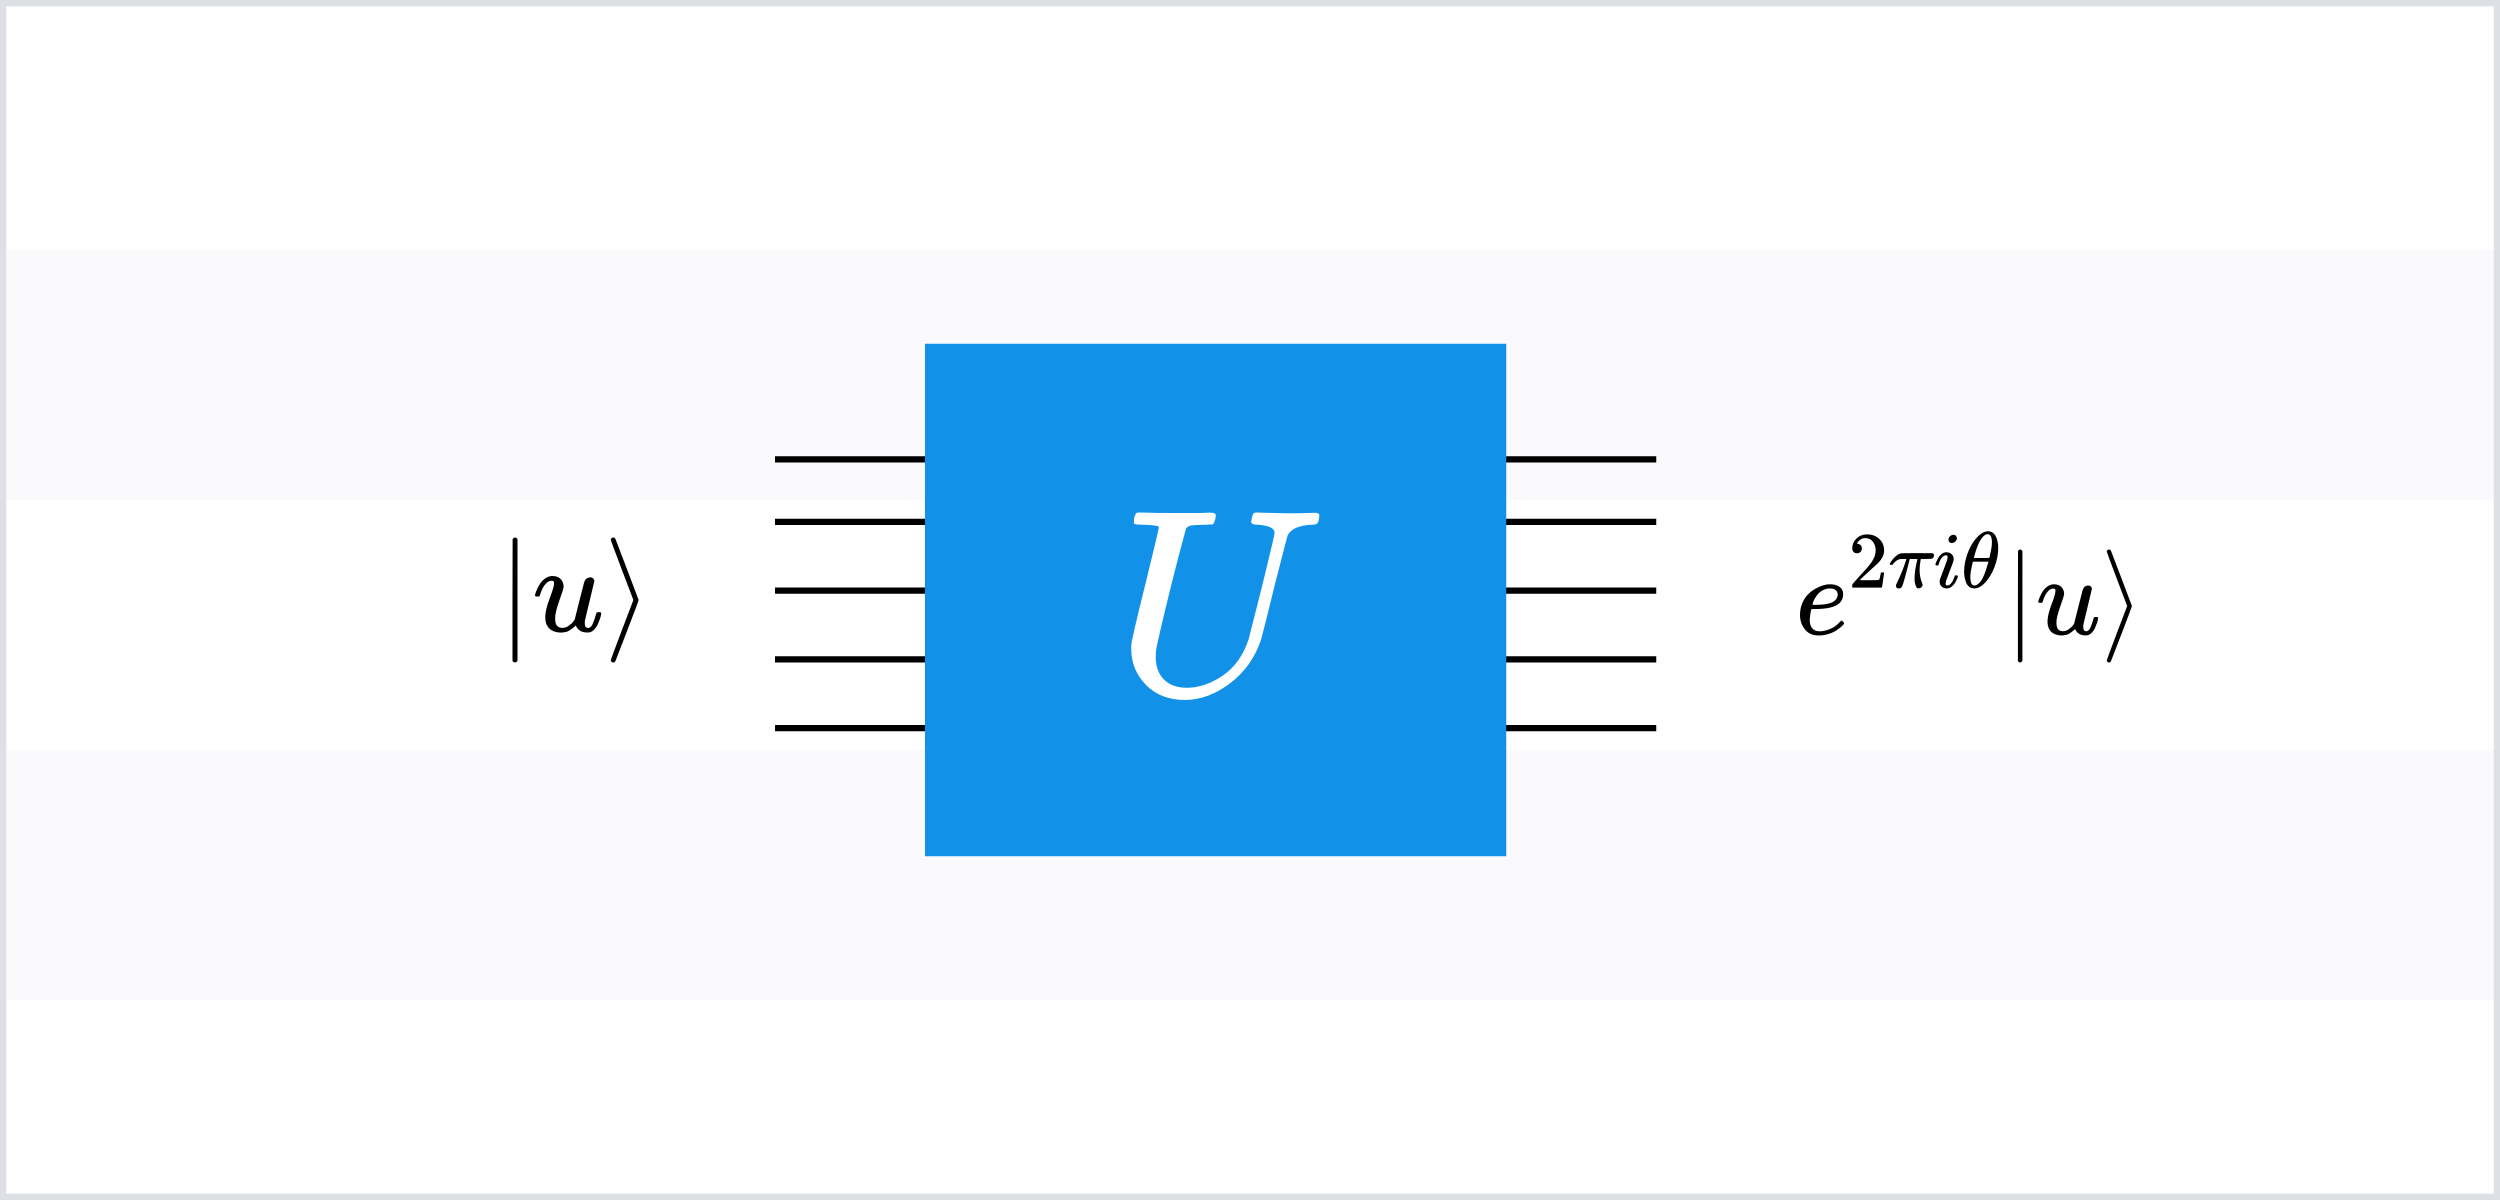 <svg width="400" height="192" viewBox="0 0 400 192" fill="none" xmlns="http://www.w3.org/2000/svg">
<rect width="400" height="192" fill="white"/>
<rect opacity="0.4" y="120" width="400" height="40" fill="#F2F4F8"/>
<rect opacity="0.4" y="40" width="400" height="40" fill="#F2F4F8"/>
<rect x="0.5" y="0.5" width="399" height="191" stroke="#DDE1E6"/>
<line x1="124" y1="73.5" x2="265" y2="73.5" stroke="black"/>
<line x1="124" y1="83.5" x2="265" y2="83.5" stroke="black"/>
<line x1="124" y1="94.5" x2="265" y2="94.5" stroke="black"/>
<line x1="124" y1="105.5" x2="265" y2="105.5" stroke="black"/>
<line x1="124" y1="116.5" x2="265" y2="116.5" stroke="black"/>
<rect width="93" height="82" transform="translate(148 55)" fill="#1192E8"/>
<path d="M82.4 105.98H82.36C82.2 105.98 82.08 105.887 82 105.7V95.98L82.02 86.26C82.153 86.087 82.28 86 82.4 86C82.573 86 82.707 86.1 82.8 86.3V105.7C82.693 105.887 82.573 105.98 82.44 105.98H82.4Z" fill="black"/>
<path d="M85.6 95.26C85.6 95.153 85.66 94.947 85.78 94.64C85.9 94.334 86.067 93.987 86.28 93.6C86.493 93.213 86.787 92.88 87.16 92.6C87.533 92.32 87.927 92.174 88.34 92.16C88.953 92.16 89.413 92.327 89.72 92.66C90.027 92.993 90.18 93.387 90.18 93.84C90.18 94.08 89.953 94.827 89.5 96.08C89.047 97.334 88.82 98.273 88.82 98.9C88.82 99.474 88.913 99.874 89.1 100.1C89.287 100.327 89.567 100.447 89.94 100.46C90.313 100.474 90.667 100.36 91 100.12C91.333 99.88 91.58 99.653 91.74 99.44L91.96 99.1C91.987 99.047 92.24 98.034 92.72 96.06C93.12 94.46 93.36 93.527 93.44 93.26C93.52 92.993 93.613 92.8 93.72 92.68C93.947 92.48 94.187 92.38 94.44 92.38C94.667 92.38 94.833 92.447 94.94 92.58C95.047 92.713 95.1 92.84 95.1 92.96L93.58 99.32C93.567 99.387 93.56 99.493 93.56 99.64C93.56 99.974 93.607 100.194 93.7 100.3C93.793 100.407 93.933 100.467 94.12 100.48C94.413 100.44 94.647 100.234 94.82 99.86C94.993 99.487 95.193 98.9 95.42 98.1C95.447 97.993 95.58 97.94 95.82 97.94C96.073 97.94 96.2 98 96.2 98.12C96.187 98.187 96.173 98.28 96.16 98.4C96.147 98.52 96.087 98.734 95.98 99.04C95.873 99.347 95.76 99.633 95.64 99.9C95.52 100.167 95.353 100.42 95.14 100.66C94.927 100.9 94.687 101.067 94.42 101.16C94.313 101.187 94.153 101.2 93.94 101.2C93.06 101.2 92.453 100.827 92.12 100.08C92.093 100.094 92.02 100.16 91.9 100.28C91.78 100.4 91.66 100.5 91.54 100.58C91.42 100.66 91.273 100.76 91.1 100.88C90.927 101 90.733 101.08 90.52 101.12C90.307 101.16 90.08 101.194 89.84 101.22C89.253 101.22 88.733 101.1 88.28 100.86C87.587 100.447 87.24 99.74 87.24 98.74C87.24 97.98 87.473 96.987 87.94 95.76C88.407 94.534 88.64 93.754 88.64 93.42C88.64 93.407 88.64 93.394 88.64 93.38C88.64 93.26 88.64 93.18 88.64 93.14C88.64 93.1 88.613 93.053 88.56 93C88.507 92.947 88.433 92.92 88.34 92.92H88.26C87.953 92.92 87.673 93.047 87.42 93.3C87.167 93.553 86.967 93.827 86.82 94.12C86.673 94.413 86.56 94.694 86.48 94.96C86.4 95.227 86.347 95.374 86.32 95.4C86.293 95.427 86.187 95.44 86 95.44H85.72C85.64 95.36 85.6 95.3 85.6 95.26Z" fill="black"/>
<path d="M97.72 86.36C97.733 86.267 97.773 86.187 97.84 86.12C97.907 86.053 98 86.013 98.12 86C98.253 86 98.367 86.067 98.46 86.2C98.5 86.293 99.127 87.933 100.34 91.12C101.553 94.307 102.167 95.933 102.18 96C102.193 96.067 101.587 97.693 100.36 100.88C99.133 104.067 98.5 105.707 98.46 105.8C98.367 105.933 98.253 106 98.12 106C98.013 106 97.927 105.967 97.86 105.9C97.793 105.833 97.747 105.747 97.72 105.64C97.72 105.573 98.32 103.953 99.52 100.78C100.733 97.62 101.34 96.027 101.34 96C101.34 95.973 100.733 94.38 99.52 91.22C98.32 88.047 97.72 86.427 97.72 86.36Z" fill="black"/>
<path d="M288 98.442C288 97.755 288.115 97.128 288.344 96.562C288.573 95.995 288.868 95.525 289.23 95.151C289.591 94.778 289.995 94.464 290.441 94.211C290.887 93.958 291.309 93.771 291.707 93.651C292.104 93.53 292.484 93.476 292.846 93.488H292.9C293.442 93.488 293.913 93.621 294.31 93.886C294.708 94.151 294.907 94.543 294.907 95.061C294.907 96.146 294.238 96.857 292.9 97.195C292.309 97.351 291.502 97.436 290.477 97.448C290.031 97.448 289.802 97.46 289.79 97.484C289.79 97.508 289.754 97.719 289.682 98.117C289.609 98.514 289.567 98.864 289.555 99.165C289.555 99.732 289.682 100.178 289.935 100.503C290.188 100.829 290.568 100.998 291.074 101.01C291.58 101.022 292.141 100.907 292.755 100.666C293.37 100.425 293.925 100.027 294.419 99.473C294.527 99.352 294.6 99.292 294.636 99.292C294.684 99.292 294.762 99.346 294.871 99.455C294.979 99.563 295.04 99.648 295.052 99.708C295.064 99.768 295.009 99.865 294.889 99.997C294.768 100.13 294.588 100.292 294.346 100.485C294.105 100.678 293.828 100.865 293.515 101.046C293.201 101.227 292.822 101.377 292.376 101.498C291.93 101.618 291.472 101.679 291.001 101.679C290.049 101.679 289.314 101.359 288.796 100.72C288.277 100.082 288.012 99.322 288 98.442ZM294.039 95.097C293.967 94.47 293.557 94.157 292.81 94.157C292.412 94.157 292.044 94.241 291.707 94.41C291.369 94.579 291.098 94.784 290.893 95.025C290.688 95.266 290.513 95.513 290.369 95.766C290.224 96.019 290.128 96.236 290.079 96.417C290.031 96.598 290.001 96.712 289.989 96.761C289.989 96.773 290.109 96.779 290.351 96.779C291.713 96.779 292.665 96.634 293.207 96.345C293.75 96.055 294.027 95.64 294.039 95.097Z" fill="black"/>
<path d="M297.114 88.528C296.884 88.528 296.701 88.451 296.564 88.298C296.428 88.145 296.36 87.957 296.36 87.736C296.36 87.13 296.586 86.606 297.037 86.163C297.489 85.72 298.051 85.499 298.725 85.499C299.5 85.499 300.148 85.737 300.668 86.214C301.188 86.692 301.452 87.309 301.46 88.068C301.46 88.434 301.375 88.784 301.205 89.116C301.034 89.449 300.83 89.738 300.591 89.986C300.352 90.233 300.012 90.548 299.568 90.931C299.262 91.196 298.835 91.588 298.29 92.108L297.536 92.823L298.507 92.836C299.845 92.836 300.557 92.815 300.642 92.772C300.702 92.755 300.804 92.376 300.949 91.635V91.596H301.46V91.635C301.452 91.66 301.396 92.048 301.294 92.798C301.192 93.548 301.128 93.94 301.102 93.974V94.012H296.36V93.769V93.616C296.36 93.556 296.385 93.492 296.436 93.424C296.488 93.356 296.615 93.207 296.82 92.977C297.067 92.704 297.28 92.465 297.459 92.261C297.536 92.176 297.681 92.018 297.894 91.788C298.107 91.558 298.252 91.4 298.328 91.315C298.405 91.23 298.529 91.089 298.699 90.893C298.87 90.697 298.989 90.552 299.057 90.458C299.125 90.365 299.223 90.237 299.351 90.075C299.479 89.913 299.568 89.777 299.62 89.666C299.671 89.555 299.735 89.431 299.811 89.295C299.888 89.159 299.943 89.022 299.977 88.886C300.012 88.75 300.041 88.622 300.067 88.503C300.093 88.383 300.105 88.243 300.105 88.081C300.105 87.544 299.96 87.079 299.671 86.687C299.381 86.295 298.968 86.099 298.431 86.099C298.149 86.099 297.902 86.172 297.689 86.317C297.476 86.462 297.327 86.602 297.242 86.739C297.157 86.875 297.114 86.956 297.114 86.981C297.114 86.99 297.135 86.994 297.178 86.994C297.331 86.994 297.489 87.054 297.651 87.173C297.813 87.292 297.894 87.489 297.894 87.761C297.894 87.974 297.826 88.153 297.689 88.298C297.553 88.443 297.361 88.52 297.114 88.528Z" fill="black"/>
<path d="M303.8 94.153C303.51 94.153 303.365 94.012 303.365 93.731V93.59L303.531 93.232C304.17 91.886 304.635 90.723 304.925 89.743L305.027 89.436H304.618C304.294 89.436 304.064 89.449 303.927 89.474C303.791 89.5 303.625 89.581 303.429 89.717C303.335 89.777 303.241 89.853 303.148 89.947C303.054 90.041 302.973 90.13 302.905 90.216C302.837 90.301 302.798 90.352 302.79 90.369C302.773 90.377 302.709 90.382 302.598 90.382C302.436 90.382 302.355 90.339 302.355 90.254C302.355 90.203 302.436 90.054 302.598 89.806C302.76 89.559 302.994 89.295 303.301 89.014C303.608 88.733 303.91 88.571 304.209 88.528C304.268 88.511 305.227 88.503 307.085 88.503C308.449 88.503 309.147 88.507 309.181 88.515C309.352 88.575 309.437 88.694 309.437 88.873C309.437 89.138 309.301 89.317 309.028 89.41C308.977 89.427 308.683 89.436 308.146 89.436H307.328L307.29 89.653C307.187 90.267 307.136 90.774 307.136 91.174C307.136 91.618 307.174 92.014 307.251 92.363C307.328 92.713 307.409 92.985 307.494 93.181C307.579 93.377 307.622 93.497 307.622 93.539C307.622 93.684 307.562 93.82 307.443 93.948C307.324 94.076 307.17 94.14 306.983 94.14C306.889 94.14 306.812 94.127 306.753 94.102C306.693 94.076 306.625 93.974 306.548 93.795C306.471 93.616 306.403 93.36 306.344 93.028C306.335 92.951 306.331 92.764 306.331 92.465C306.331 92.048 306.369 91.6 306.446 91.123C306.523 90.646 306.599 90.254 306.676 89.947C306.753 89.64 306.795 89.47 306.804 89.436H305.551L305.538 89.487C305.538 89.513 305.457 89.849 305.295 90.497C305.133 91.144 304.95 91.831 304.746 92.555C304.541 93.279 304.409 93.693 304.349 93.795C304.256 94.034 304.072 94.153 303.8 94.153Z" fill="black"/>
<path d="M311.751 86.342C311.751 86.138 311.832 85.959 311.994 85.805C312.156 85.652 312.343 85.571 312.556 85.562C312.71 85.562 312.837 85.614 312.94 85.716C313.042 85.818 313.097 85.946 313.106 86.099C313.106 86.295 313.021 86.474 312.85 86.636C312.68 86.798 312.492 86.883 312.288 86.892C312.16 86.892 312.041 86.849 311.93 86.764C311.819 86.679 311.759 86.538 311.751 86.342ZM309.667 90.343C309.667 90.275 309.706 90.143 309.782 89.947C309.859 89.751 309.961 89.534 310.089 89.295C310.217 89.056 310.404 88.839 310.652 88.643C310.899 88.447 311.154 88.353 311.419 88.362C311.751 88.362 312.028 88.46 312.249 88.656C312.471 88.852 312.586 89.116 312.595 89.449C312.595 89.593 312.535 89.832 312.416 90.164C312.296 90.497 312.126 90.944 311.904 91.507C311.683 92.069 311.504 92.551 311.367 92.951C311.325 93.139 311.303 93.275 311.303 93.36C311.303 93.573 311.376 93.68 311.521 93.68C311.598 93.68 311.678 93.667 311.764 93.641C311.849 93.616 311.947 93.556 312.058 93.463C312.168 93.369 312.284 93.22 312.403 93.015C312.522 92.811 312.629 92.559 312.722 92.261C312.748 92.159 312.769 92.099 312.786 92.082C312.803 92.065 312.876 92.056 313.004 92.056C313.174 92.056 313.259 92.099 313.259 92.184C313.259 92.252 313.221 92.385 313.144 92.581C313.068 92.776 312.961 92.994 312.825 93.232C312.688 93.471 312.497 93.684 312.249 93.872C312.002 94.059 311.738 94.153 311.457 94.153C311.184 94.153 310.933 94.063 310.703 93.884C310.473 93.705 310.353 93.433 310.345 93.066C310.345 92.921 310.366 92.785 310.409 92.657C310.451 92.529 310.634 92.044 310.958 91.2C311.282 90.339 311.47 89.823 311.521 89.653C311.572 89.483 311.602 89.317 311.61 89.155C311.61 88.95 311.538 88.848 311.393 88.848H311.367C311.112 88.848 310.877 88.988 310.664 89.27C310.451 89.551 310.289 89.909 310.179 90.343C310.17 90.352 310.162 90.365 310.153 90.382C310.144 90.399 310.14 90.412 310.14 90.42C310.14 90.429 310.132 90.437 310.115 90.446C310.098 90.454 310.085 90.459 310.076 90.459C310.068 90.459 310.051 90.459 310.025 90.459C310 90.459 309.965 90.459 309.923 90.459H309.744C309.693 90.407 309.667 90.369 309.667 90.343Z" fill="black"/>
<path d="M314.256 91.456C314.256 90.586 314.423 89.67 314.755 88.707C315.087 87.744 315.539 86.913 316.11 86.215C316.681 85.516 317.273 85.115 317.887 85.013C317.895 85.013 317.929 85.013 317.989 85.013C318.049 85.013 318.1 85.009 318.143 85C318.603 85.034 318.961 85.243 319.216 85.626C319.549 86.138 319.715 86.824 319.715 87.685C319.715 88.665 319.523 89.662 319.14 90.676C318.756 91.69 318.266 92.521 317.67 93.169C317.073 93.816 316.502 94.14 315.957 94.14H315.867C315.56 94.14 315.296 94.055 315.075 93.885C314.853 93.714 314.687 93.488 314.576 93.207C314.465 92.926 314.384 92.64 314.333 92.35C314.282 92.061 314.256 91.762 314.256 91.456ZM318.705 86.777C318.705 85.908 318.479 85.473 318.028 85.473C317.721 85.473 317.422 85.665 317.133 86.048C316.843 86.432 316.604 86.866 316.417 87.352C316.229 87.838 316.084 88.264 315.982 88.63C315.88 88.997 315.825 89.21 315.816 89.27C316.234 89.278 316.647 89.282 317.056 89.282L318.296 89.27C318.304 89.261 318.339 89.121 318.398 88.848C318.458 88.575 318.526 88.234 318.603 87.825C318.679 87.416 318.714 87.067 318.705 86.777ZM315.254 92.325C315.254 93.228 315.479 93.68 315.931 93.68C316.059 93.68 316.195 93.637 316.34 93.552C316.485 93.467 316.66 93.305 316.864 93.066C317.069 92.828 317.273 92.457 317.478 91.954C317.682 91.451 317.887 90.829 318.091 90.088L318.155 89.871H315.663C315.663 89.896 315.624 90.058 315.548 90.356C315.471 90.655 315.403 90.987 315.343 91.353C315.283 91.72 315.254 92.044 315.254 92.325Z" fill="black"/>
<path d="M323.226 105.982H323.189C323.045 105.982 322.936 105.898 322.864 105.729V96.941L322.882 88.154C323.003 87.997 323.117 87.919 323.226 87.919C323.382 87.919 323.503 88.009 323.587 88.19V105.729C323.491 105.898 323.382 105.982 323.262 105.982H323.226Z" fill="black"/>
<path d="M326.119 96.29C326.119 96.194 326.173 96.007 326.281 95.73C326.39 95.453 326.54 95.139 326.733 94.79C326.926 94.44 327.191 94.139 327.529 93.886C327.866 93.633 328.222 93.5 328.596 93.488C329.15 93.488 329.566 93.639 329.843 93.94C330.12 94.241 330.259 94.597 330.259 95.007C330.259 95.224 330.054 95.899 329.644 97.032C329.235 98.165 329.03 99.015 329.03 99.581C329.03 100.1 329.114 100.461 329.283 100.666C329.451 100.871 329.705 100.98 330.042 100.992C330.38 101.004 330.699 100.901 331 100.684C331.302 100.467 331.525 100.262 331.669 100.069L331.868 99.762C331.892 99.714 332.121 98.798 332.555 97.014C332.917 95.567 333.134 94.724 333.206 94.482C333.279 94.241 333.363 94.067 333.459 93.958C333.664 93.777 333.881 93.687 334.11 93.687C334.315 93.687 334.466 93.747 334.562 93.868C334.659 93.988 334.707 94.103 334.707 94.211L333.333 99.961C333.321 100.021 333.315 100.118 333.315 100.25C333.315 100.552 333.357 100.751 333.441 100.847C333.526 100.943 333.652 100.998 333.821 101.01C334.086 100.974 334.297 100.787 334.454 100.449C334.611 100.112 334.791 99.581 334.996 98.858C335.02 98.762 335.141 98.713 335.358 98.713C335.587 98.713 335.702 98.768 335.702 98.876C335.689 98.936 335.677 99.021 335.665 99.129C335.653 99.238 335.599 99.431 335.503 99.708C335.406 99.985 335.304 100.244 335.195 100.485C335.087 100.726 334.936 100.955 334.743 101.172C334.55 101.389 334.333 101.54 334.092 101.624C333.996 101.649 333.851 101.661 333.658 101.661C332.863 101.661 332.314 101.323 332.013 100.648C331.989 100.66 331.923 100.72 331.814 100.829C331.706 100.937 331.597 101.028 331.489 101.1C331.38 101.172 331.248 101.263 331.091 101.371C330.934 101.48 330.759 101.552 330.566 101.588C330.374 101.624 330.169 101.655 329.952 101.679C329.421 101.679 328.951 101.57 328.541 101.353C327.915 100.98 327.601 100.341 327.601 99.437C327.601 98.75 327.812 97.852 328.234 96.743C328.656 95.634 328.867 94.928 328.867 94.627C328.867 94.615 328.867 94.603 328.867 94.591C328.867 94.482 328.867 94.41 328.867 94.374C328.867 94.338 328.843 94.296 328.795 94.247C328.746 94.199 328.68 94.175 328.596 94.175H328.523C328.246 94.175 327.993 94.29 327.764 94.519C327.535 94.748 327.354 94.995 327.221 95.26C327.089 95.525 326.986 95.778 326.914 96.019C326.842 96.26 326.794 96.393 326.769 96.417C326.745 96.441 326.649 96.453 326.48 96.453H326.227C326.155 96.381 326.119 96.327 326.119 96.29Z" fill="black"/>
<path d="M337.076 88.244C337.088 88.16 337.124 88.088 337.184 88.027C337.244 87.967 337.329 87.931 337.437 87.919C337.558 87.919 337.66 87.979 337.745 88.1C337.781 88.184 338.347 89.667 339.444 92.548C340.541 95.429 341.096 96.899 341.108 96.96C341.12 97.02 340.571 98.49 339.462 101.371C338.353 104.252 337.781 105.735 337.745 105.819C337.66 105.94 337.558 106 337.437 106C337.341 106 337.263 105.97 337.202 105.91C337.142 105.849 337.1 105.771 337.076 105.675C337.076 105.614 337.618 104.15 338.703 101.281C339.8 98.424 340.348 96.984 340.348 96.96C340.348 96.935 339.8 95.495 338.703 92.638C337.618 89.769 337.076 88.305 337.076 88.244Z" fill="black"/>
<path d="M183 83.957C182.035 83.957 181.525 83.901 181.468 83.787C181.44 83.731 181.426 83.617 181.426 83.447C181.426 82.766 181.582 82.298 181.894 82.043C181.95 82.014 182.191 82 182.617 82C183.78 82.057 185.709 82.085 188.404 82.085C189.369 82.085 190.262 82.085 191.085 82.085C191.908 82.085 192.546 82.071 193 82.043C193.454 82.014 193.738 82.014 193.851 82.043C194.305 82.043 194.532 82.184 194.532 82.468C194.532 82.525 194.504 82.723 194.447 83.064C194.305 83.546 194.163 83.83 194.021 83.915H193.936C193.879 83.915 193.809 83.915 193.723 83.915C193.638 83.915 193.539 83.915 193.426 83.915C193.312 83.915 193.184 83.929 193.043 83.957C192.901 83.986 192.773 83.986 192.66 83.957C191.553 83.986 190.844 84.028 190.532 84.085C190.22 84.142 189.965 84.298 189.766 84.553C189.738 84.61 189.34 86.099 188.574 89.021C187.809 91.943 187.043 95.007 186.277 98.213C185.511 101.418 185.085 103.305 185 103.872C184.943 104.27 184.915 104.681 184.915 105.106C184.915 106.638 185.355 107.844 186.234 108.723C187.113 109.603 188.333 110.043 189.894 110.043C191.794 110.043 193.695 109.404 195.596 108.128C197.496 106.851 198.887 104.922 199.766 102.34L201.936 93.787C203.27 88.34 203.936 85.504 203.936 85.277C203.936 84.511 203.028 84.071 201.213 83.957C200.532 83.957 200.191 83.801 200.191 83.489C200.191 83.433 200.22 83.262 200.277 82.979C200.39 82.525 200.475 82.255 200.532 82.17C200.589 82.085 200.73 82.028 200.957 82C201.043 82 201.496 82.014 202.319 82.043C203.142 82.071 204.333 82.099 205.894 82.128C207.34 82.128 208.447 82.114 209.213 82.085C209.979 82.057 210.39 82.043 210.447 82.043C210.872 82.043 211.085 82.184 211.085 82.468C211.085 83.092 210.972 83.518 210.745 83.745C210.66 83.886 210.348 83.957 209.809 83.957C207.794 84.071 206.532 84.638 206.021 85.66C205.965 85.801 205.255 88.539 203.894 93.872C202.73 98.667 202.021 101.489 201.766 102.34C200.83 105.177 199.199 107.489 196.872 109.277C194.546 111.064 192.135 111.972 189.638 112C187.028 112 184.943 111.206 183.383 109.617C181.823 108.028 181.028 106.142 181 103.957V103.277C181 102.766 181.78 99.39 183.34 93.149C184.73 87.447 185.426 84.511 185.426 84.34C185.426 84.142 184.617 84.014 183 83.957Z" fill="white"/>
</svg>
